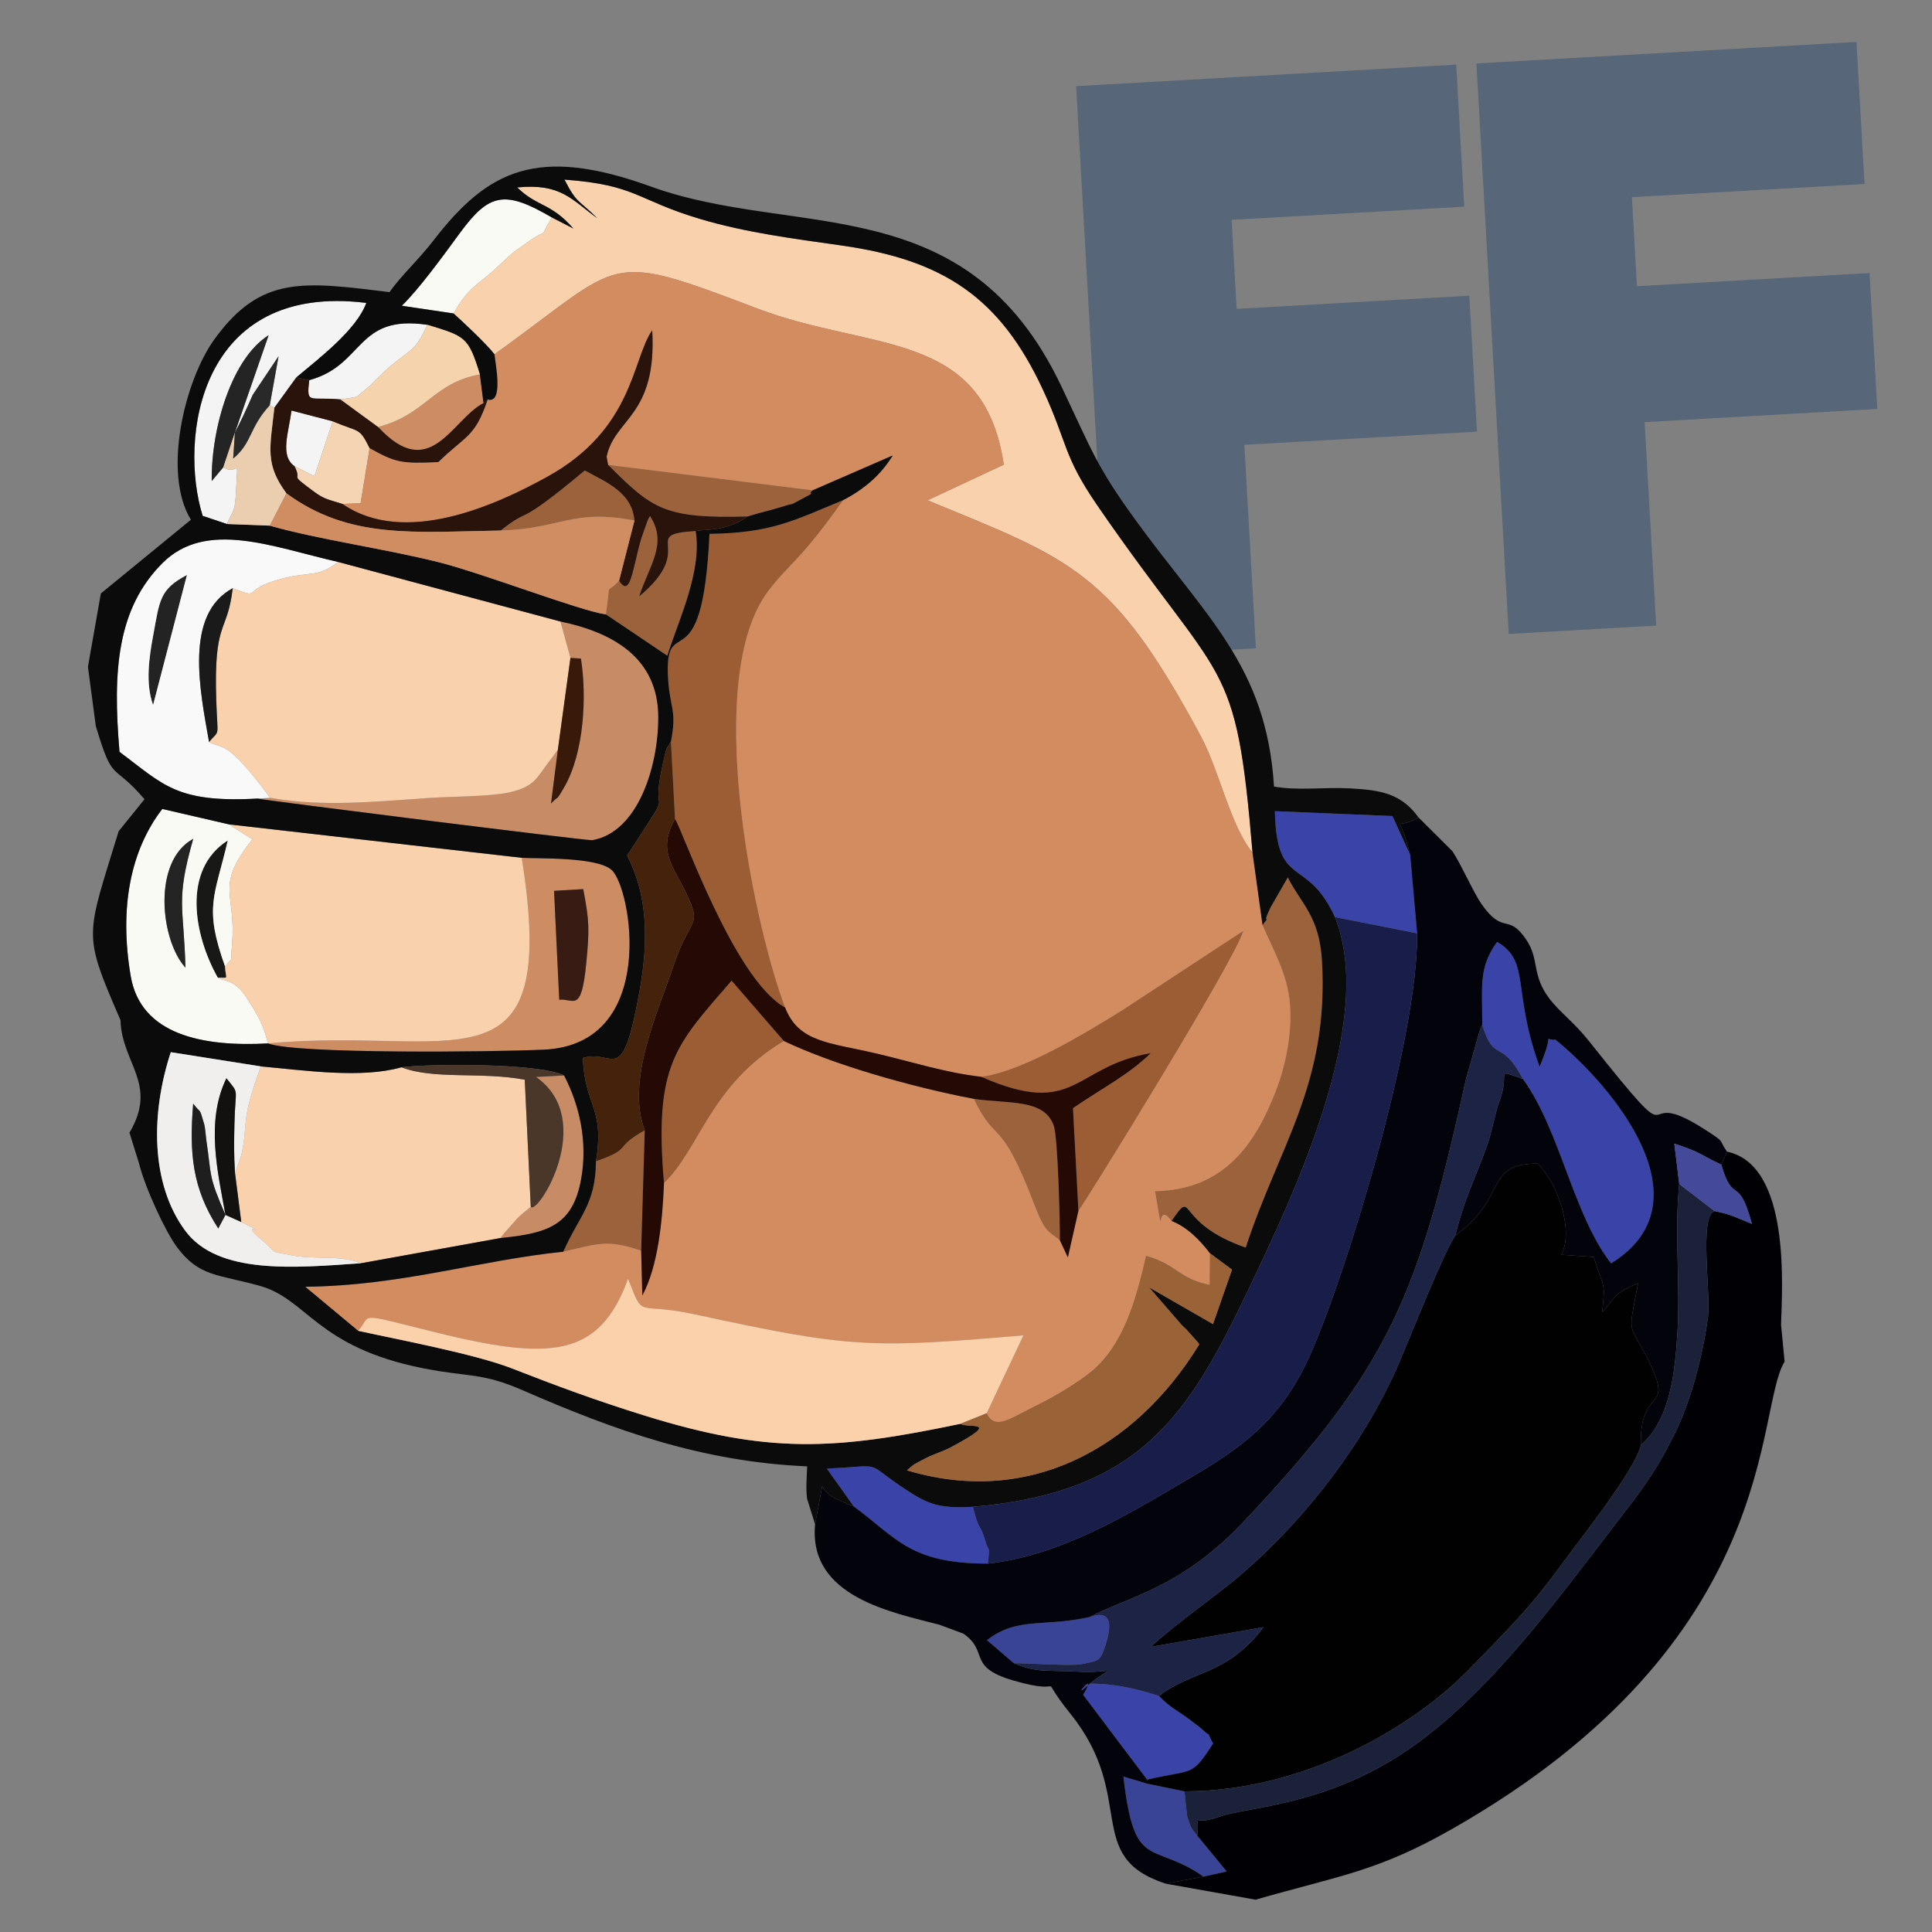 <?xml version="1.0" encoding="UTF-8"?>
<!DOCTYPE svg PUBLIC "-//W3C//DTD SVG 1.1//EN" "http://www.w3.org/Graphics/SVG/1.1/DTD/svg11.dtd">
<!-- Creator: CorelDRAW 2017 -->
<svg xmlns="http://www.w3.org/2000/svg" xml:space="preserve" width="200mm" height="200mm" version="1.1" style="shape-rendering:geometricPrecision; text-rendering:geometricPrecision; image-rendering:optimizeQuality; fill-rule:evenodd; clip-rule:evenodd"
viewBox="0 0 20000 20000"
 xmlns:xlink="http://www.w3.org/1999/xlink">
 <rect x="0" y="0" width="20000" height="20000" fill="#808080" stroke="none"/>
 <defs>
  <style type="text/css">
   <![CDATA[
    .fil18 {fill:#010102}
    .fil20 {fill:#010105}
    .fil19 {fill:#03030C}
    .fil17 {fill:#0B0B0B}
    .fil37 {fill:#13110F}
    .fil3 {fill:#181816}
    .fil21 {fill:#191D49}
    .fil38 {fill:#1A1A1A}
    .fil26 {fill:#1C213A}
    .fil23 {fill:#1D2344}
    .fil39 {fill:#1E1E1E}
    .fil1 {fill:#232323}
    .fil15 {fill:#242424}
    .fil24 {fill:#250904}
    .fil27 {fill:#29130A}
    .fil40 {fill:#292929}
    .fil36 {fill:#38190A}
    .fil34 {fill:#381C13}
    .fil2 {fill:#3A4496}
    .fil7 {fill:#3A44A8}
    .fil29 {fill:#44220B}
    .fil35 {fill:#444999}
    .fil32 {fill:#4B362A}
    .fil25 {fill:#9A6237}
    .fil11 {fill:#9C5D34}
    .fil12 {fill:#9C623B}
    .fil9 {fill:#C78B65}
    .fil5 {fill:#CD8C62}
    .fil28 {fill:#D08D61}
    .fil16 {fill:#D38C60}
    .fil33 {fill:#EBCDB0}
    .fil30 {fill:#F1EFED}
    .fil6 {fill:#F4D4B3}
    .fil4 {fill:#F4F4F4}
    .fil31 {fill:#F5D3AC}
    .fil14 {fill:#F9D2AD}
    .fil10 {fill:#F9F9F9}
    .fil22 {fill:#FAD1AA}
    .fil13 {fill:#FAD1AD}
    .fil8 {fill:#FAFAF5}
    .fil0 {fill:#2F4D71;fill-rule:nonzero;fill-opacity:0.502}
   ]]>
  </style>
 </defs>
 <g id="Capa_x0020_1">
  <path class="fil0" d="M11474.79 6797.35l-334.68 -5905.49 3934.35 -222.97 83.33 1470.41 -2408.3 136.49 52.26 921.99 2408.29 -136.48 79.73 1406.82 -2408.3 136.48 119.37 2106.26 -1526.05 86.49zm4143.76 -234.84l-334.68 -5905.48 3934.35 -222.97 83.33 1470.41 -2408.3 136.48 52.26 921.99 2408.29 -136.48 79.73 1406.82 -2408.3 136.48 119.37 2106.26 -1526.05 86.49z"/>
  <path class="fil1" d="M1584.84 7298.47l350.5 -1346.65c-284.01,149.97 -281.67,259.97 -349.54,625.71 -41.33,222.84 -82.63,497.06 -0.96,720.94z"/>
  <path class="fil2" d="M12459.51 19426.46l239.76 -53.04 -305.7 -370.89c-63.35,-85.57 -57.05,-53.71 -103.31,-198.15 -2.53,-7.9 -26.84,-242.71 -28.57,-260.5l-390.17 -80.09 -241.99 -73.05c113.26,992.54 290.09,662.99 829.98,1035.72z"/>
  <path class="fil2" d="M10495.2 17217.6c154.96,-1.54 607.61,33.15 710.52,8.38 150.05,-36.14 174.91,-19.63 222.35,-149.6 179.71,-492.41 -140.8,-332.34 -145.95,-337.32 -491.64,108.52 -749.64,-4.31 -1064.75,239.99l277.83 238.55z"/>
  <path class="fil3" d="M2254.05 10120.31c123.25,0 83.04,25.39 75.67,-116.12 -222.03,-619.84 -106.98,-720.96 28.3,-1304.08 -475,302.42 -353.17,977.32 -103.97,1420.2z"/>
  <path class="fil4" d="M2349.55 5424.55c48.86,-124.48 81.35,-112.05 90.43,-286.93 24.88,-479.35 35.39,-194.36 -128.44,-300.27l-119.79 142.42c-6.25,-562.6 214.53,-1276.92 589,-1508.87l-348.73 1006.26c58.15,-108.58 118.32,-239.61 184.09,-389.36l267.6 -400.07 -91.1 507.06 47.94 25.45 227.26 -313.43c241.46,-201.55 625.4,-496.39 724.13,-770.79 -1737.37,-216.55 -1941.5,1411.71 -1694.1,2204.08l251.71 84.45z"/>
  <path class="fil4" d="M3201.2 3935.65c-29.89,257.92 -0.68,168.28 323.65,199.09 224.19,-36.77 135.52,-4.01 290.52,-130.4 58.21,-47.46 139.99,-141.37 215.91,-205.64 230.55,-195.18 260.67,-153.09 392.25,-436.32 -743.26,-109.57 -648.03,417.06 -1222.33,573.27z"/>
  <path class="fil4" d="M3048.22 4825.48l206.65 105.32 189.45 -569.48 -426.62 -111.27c-29.75,228.61 -121.99,468.12 30.52,575.43z"/>
  <path class="fil5" d="M5735.49 9221.84l302.19 -18.23c64.34,335.98 64.43,417.48 32.08,758.67 -51.27,540.38 -130.31,369.12 -280.93,387.22l-53.34 -1127.66zm-2960.11 1579.71c291.9,111.36 2340.52,88.9 2858.99,64.11 1185.29,-56.73 903.34,-1675.65 697.37,-1859.8 -153.28,-137.04 -753.59,-115.39 -930.98,-125.91 400.24,2510.6 -716.96,1738.57 -2625.38,1921.6z"/>
  <path class="fil5" d="M3914.35 4419.58c540.95,586.94 761.27,-75.74 1090.68,-246.86l-37.64 -296.99c-482.42,85.55 -558.76,415.75 -1053.04,543.85z"/>
  <path class="fil6" d="M3048.22 4825.48c89.56,170.96 -74.52,58.19 200.5,262.85 109.39,81.4 150.94,81.84 296.92,128.35l187.32 -8.17 93.13 -569.69c-109.64,-220.64 -102.48,-158.55 -381.77,-277.5l-189.45 569.48 -206.65 -105.32z"/>
  <path class="fil7" d="M15344.18 10610.56c127.07,406.53 192.63,127.02 420.34,557.9 385.16,528.36 523.48,1414.12 913.7,1909.91 1025.54,-631.8 15.27,-1834.17 -576.17,-2316.19 -143.9,17.18 5.38,-121.89 -163.93,280.82 -287.92,-787.36 -90.56,-1092.71 -440.38,-1292.45 -189.42,264.44 -153.56,433.02 -153.56,860.01z"/>
  <path class="fil7" d="M13819.26 9493.74l850.79 168.5 -71.9 -812.39 -183.64 -402.41 -1217.45 -50.48c18.69,816.66 328.39,457.67 622.2,1096.78z"/>
  <path class="fil7" d="M8837.87 15593.87c449.46,332.59 585.56,592.84 1389,592.62 20.13,-212.77 13.91,-92.33 -32.6,-252.75 -49.52,-170.77 -53.79,-59.82 -122.95,-335.59 -374.27,21.56 -485.55,-34.71 -756.56,-220.23 -369.67,-253.1 -164.35,-203.62 -755.29,-174.74l278.4 390.69z"/>
  <path class="fil7" d="M11875.05 18422.5c475.13,-112.44 455.12,-17.91 682.74,-374.11 -100.53,-182.87 22.63,-19.11 -115.74,-148.94 -16.27,-15.25 -116.73,-91.74 -146.22,-113.25 -138.84,-101.31 -167.74,-98.33 -298.04,-229.43 -213.09,-67.8 -423.2,-124.91 -715.67,-128.26 -237.73,222.36 106.68,-182.7 -69.28,116.21l662.21 877.78z"/>
  <path class="fil8" d="M1919.91 10017.16c-261.44,-286.72 -343.92,-1104.58 80.24,-1333.11 -183.57,647.24 -97.82,683.79 -80.24,1333.11zm855.47 784.39c-54.01,-200.12 -96.59,-277.75 -219.07,-468.39 -132.31,-205.92 -234.26,-168.22 -302.26,-212.85 -249.2,-442.88 -371.03,-1117.78 103.97,-1420.2 -135.28,583.12 -250.33,684.24 -28.3,1304.08 89.6,-108.38 54.58,-23.21 72.07,-227.26 46.38,-540.55 -185.1,-590.48 211.18,-1088.11l-243.25 -155.06 -689.48 -159.62c-326.06,423.69 -448.4,1015.4 -327.11,1730.02 103.49,609.62 747.05,734.33 1422.25,697.39z"/>
  <path class="fil8" d="M4695.7 3245.11c154.63,-280.12 253.29,-291.25 474.47,-500.81 145.68,-138.02 110.6,-107.05 276.14,-226.24 276.12,-198.82 105.12,6.32 265.61,-267.26 -491.92,-287.78 -650.49,-249.09 -954.9,166.57 -189.52,258.8 -416.92,570.77 -596.84,748.05l535.52 79.69z"/>
  <path class="fil9" d="M5905.09 6810.08l108.72 7.7c61.53,388.56 34.3,972.18 -173.32,1332.08 -88.88,154.09 -50.66,77.18 -136.51,168.43l70.94 -556.58c-16.38,18.44 -33.21,45.41 -43.97,59.54 -10.56,13.9 -30.83,41.5 -43.75,58.12 -133.92,172.42 -148.43,266.19 -427.31,325.71 -193.48,41.29 -587.69,39.83 -807.56,54.46 -551.91,36.71 -1110.98,97.94 -1656.11,-0.84l-128.71 8.12c29.05,12.92 3419.83,438.46 3463.7,430.81 477.28,-83.21 685.08,-771.55 683.27,-1275.96 -2.24,-616.34 -476.6,-876.35 -1013.18,-988.02l103.79 376.43z"/>
  <path class="fil9" d="M5494.46 12492.86c-24.25,21.33 -83.66,63.18 -140.48,120.87l-130.49 146.96c-10.49,12.25 -28.84,37.59 -43.98,55.8 485.22,-49.5 750.13,-125.45 836.54,-612.29 68.62,-386.68 -15.63,-760.44 -176.87,-1071.15l-290.51 15.49c634.29,444.31 17.92,1434.53 -54.21,1344.32z"/>
  <path class="fil10" d="M1584.84 7298.47c-81.67,-223.88 -40.37,-498.1 0.96,-720.94 67.87,-365.74 65.53,-475.74 349.54,-625.71l-350.5 1346.65zm1082.67 968.35l128.71 -8.12c-460.22,-631.64 -510.67,-500.36 -632.16,-577.95 -92.95,-529.74 -261.14,-1319.73 245.03,-1591.42 323.32,122.28 55.49,18.73 519.72,-101.79 270.85,-70.33 365.94,-7.98 571.21,-170.22 -678.73,-154.65 -1367.04,-441.83 -1820.48,13.99 -463.9,466.33 -515.96,1105.37 -442.11,1952.47 455.75,338.09 584.22,529.44 1430.08,483.04z"/>
  <path class="fil11" d="M6945.13 7677.38l42.58 801.19c66.02,81.29 609.06,1661.91 1139.34,1950.86 -343.64,-921.36 -847.92,-3418.45 -174.7,-4310.19 218.84,-289.89 317.96,-294.13 776.41,-942.02 -513.06,211.75 -740.16,339.9 -1384.26,349.38 -73.19,1613.78 -475.97,758.8 -427.85,1510.5 18.59,290.46 92.82,317.79 28.48,640.28z"/>
  <path class="fil11" d="M10157.13 11146.81c986.82,432.28 949.47,-107.01 1755.67,-244.75 -240.46,231.22 -469.53,340.81 -805.5,569.32l56.24 1063.63c37.88,-36.58 1627.09,-2601.9 1707.41,-2899.43l-1253.66 822.42c-337.56,207.69 -1013.32,630.06 -1460.16,688.81z"/>
  <path class="fil11" d="M6873.56 12247.32c372.66,-356.4 475.01,-1010.1 1240.96,-1470.74l-541.15 -624.86c-573.49,665.17 -805.98,859.34 -699.81,2095.6z"/>
  <path class="fil12" d="M13069.76 9576.32c119.82,280.07 257.81,507.36 283.1,811.49 24.78,297.74 -39.87,629.96 -142.67,898.26 -220.47,575.43 -551.15,1031.76 -1253.5,1045.16 107.67,616.94 -5.64,71.94 171.45,308.01 247.18,-355.43 15.05,14.93 767.7,276.21 342.3,-1049.55 863.41,-1698.75 789.32,-2968.67 -27.08,-464.18 -214.6,-586.92 -353.88,-864.22l-180.16 313.58c-106.21,223.17 26.07,36.75 -81.36,180.18z"/>
  <path class="fil12" d="M6408.58 6012.16c-145.16,156.1 -82.54,-27.38 -136.12,348.26l635.49 427.83c117.19,-371.47 361.31,-869.22 293.69,-1291.29 -598.32,36.52 29.32,165.97 -585.09,676.96 103.85,-320.17 299.03,-546.42 111.85,-832.44 -9.81,15.19 -20.78,38.01 -24.84,48.22l-62.61 176.45c-95.07,319.34 -110.77,630.33 -232.37,446.01z"/>
  <path class="fil12" d="M7739.82 5346.53c111.25,-36.11 249.86,-66.79 348.54,-98.2 181.44,-57.72 54.91,-1.18 182.51,-67.13 225.19,-116.38 67.3,-39.89 142.4,-105.89l-2118.16 -263.08c459.99,458.98 582.03,557.47 1444.71,534.3z"/>
  <path class="fil12" d="M6169.29 12021.15c-3.35,446.78 -172.55,561.75 -338.14,936.69 365.05,-83.86 451.18,-131.07 806.43,-10.16l36.73 -1246.96c-337.3,188.61 -113.96,183.22 -505.02,320.43z"/>
  <path class="fil12" d="M10971.76 12839.33c2.06,-179.87 -20.13,-1051.19 -61.49,-1180.01 -92.17,-287.02 -468.09,-231.43 -828.7,-283.6 234.62,493.55 265.3,152.97 624.16,1090.08 115.95,302.8 146,274.02 266.03,373.53z"/>
  <path class="fil12" d="M5182.6 5492.17c630.2,-19.72 738.98,-227.83 1385.47,-103.78 -25.33,-292.57 -290.58,-395.37 -514.24,-518.39 -747.09,622.73 -536.27,356.56 -871.23,622.17z"/>
  <path class="fil13" d="M2409.09 6089.33c-55.85,481.48 -199.53,315.09 -170.06,1171.27 13.64,395.95 38.99,284.3 -74.97,420.15 121.49,77.59 171.94,-53.69 632.16,577.95 545.13,98.78 1104.2,37.55 1656.11,0.84 219.87,-14.63 614.08,-13.17 807.56,-54.46 278.88,-59.52 293.39,-153.29 427.31,-325.71 12.92,-16.62 33.19,-44.22 43.75,-58.12 10.76,-14.13 27.59,-41.1 43.97,-59.54l130.17 -951.63 -103.79 -376.43 -2301.28 -616.33c-205.27,162.24 -300.36,99.89 -571.21,170.22 -464.23,120.52 -196.4,224.07 -519.72,101.79z"/>
  <path class="fil13" d="M2329.72 10004.19c7.37,141.51 47.58,116.12 -75.67,116.12 68,44.63 169.95,6.93 302.26,212.85 122.48,190.64 165.06,268.27 219.07,468.39 1908.42,-183.03 3025.62,589 2625.38,-1921.6l-3031.04 -346.19 243.25 155.06c-396.28,497.63 -164.8,547.56 -211.18,1088.11 -17.49,204.05 17.53,118.88 -72.07,227.26z"/>
  <path class="fil14" d="M5711.92 2250.8c-160.49,273.58 10.51,68.44 -265.61,267.26 -165.54,119.19 -130.46,88.22 -276.14,226.24 -221.18,209.56 -319.84,220.69 -474.47,500.81 74.56,67.37 326.6,299.88 423.15,422 1359.62,-974.41 1117.59,-1083 2721.57,-473.4 1176.15,447 2342.73,211.62 2550.83,1616.35l-788.91 369.08c1488.01,612.96 1909.17,726.34 2829.76,2444.31 192.8,359.81 301.18,914.36 534.1,1204.03 -173.16,-2067.34 -289.96,-1683.7 -1604.53,-3592.05 -360.45,-523.28 -307.2,-645.32 -565.29,-1200.97 -442.95,-953.63 -1027.65,-1341.93 -2078.65,-1492.13 -486.76,-69.56 -989.42,-132.14 -1468.79,-275.13 -667.17,-199.01 -655.66,-351.92 -1405.39,-407.75 132.38,257.73 142.87,201.74 340.13,400.47 -270.94,-197.45 -378.77,-363.04 -829.65,-319.43 206.99,202.45 347.03,156.39 582.04,425.53l-224.15 -115.22z"/>
  <path class="fil14" d="M2432.71 12142.01l64.87 508.16c407.76,209.15 -103.33,-72.37 232.7,203.49 151.76,124.61 31.84,91.59 289.01,141.3 244.01,47.18 502.33,-6.09 717.86,82.08l1442.36 -260.55c15.14,-18.21 33.49,-43.55 43.98,-55.8l130.49 -146.96c56.82,-57.69 116.23,-99.54 140.48,-120.87l-62.31 -1315.83c-451.38,-84.76 -939.8,2.1 -1276.28,-128.52 -417.41,118.24 -997.55,32.09 -1455.55,-9.15 -221.97,602.69 -123.01,566.87 -202.66,920.25l-64.95 182.4z"/>
  <path class="fil15" d="M2311.54 4837.35l120.48 -360.19 348.73 -1006.26c-374.47,231.95 -595.25,946.27 -589,1508.87l119.79 -142.42z"/>
  <path class="fil15" d="M1919.91 10017.16c-17.58,-649.32 -103.33,-685.87 80.24,-1333.11 -424.16,228.53 -341.68,1046.39 -80.24,1333.11z"/>
  <path class="fil16" d="M5118.85 3667.11c9.66,101.7 95.51,516.28 -70.46,468.8 -132.54,394.97 -226.59,369.31 -510.96,647.39 -382.35,17.75 -442.53,5.43 -711.34,-144.48l-93.13 569.69 -187.32 8.17c643.32,443.21 1590.36,12.15 2123.09,-283.14 891.55,-494.18 874.28,-1216.34 1083.19,-1515.34 49.93,888.19 -386.98,909.09 -472.35,1308.74l15.54 85.29 2118.16 263.08 828.46 -360.56c-112.51,184.86 -276.67,340.29 -512.97,462.47 -458.45,647.89 -557.57,652.13 -776.41,942.02 -673.22,891.74 -168.94,3388.83 174.7,4310.19 140.76,361.35 455.68,362.25 936.36,474.24 374.56,87.28 718.6,200.23 1093.72,243.14 446.84,-58.75 1122.6,-481.12 1460.16,-688.81l1253.66 -822.42c-80.32,297.53 -1669.53,2862.85 -1707.41,2899.43l-108.99 481.36 -82.79 -177.04c-120.03,-99.51 -150.08,-70.73 -266.03,-373.53 -358.86,-937.11 -389.54,-596.53 -624.16,-1090.08 -661.39,-127.54 -1449.59,-353.01 -1967.05,-599.14 -765.95,460.64 -868.3,1114.34 -1240.96,1470.74 -15.45,399.92 -63.92,866.85 -224.41,1163.91l-11.57 -463.55c-355.25,-120.91 -441.38,-73.7 -806.43,10.16 -875.86,89.53 -1670.93,351.81 -2671,362.74l547.11 455.8c151.9,-169.46 -45.34,-193.75 787.81,12.59 1193.68,295.63 1707.97,273.14 2006.51,-551.76 171.49,433.96 67.4,233.45 694.86,369.57 1612.55,349.84 1818.61,351.72 3398.3,216.53l-380.81 806.71c88.43,185.4 250.47,47.45 514.62,-80.13 192.75,-93.09 442.34,-245.48 575.71,-357.34 311.92,-261.62 447.98,-695.54 560.54,-1191.65 326.85,93.49 330.56,233.41 658.61,301.68l2.78 -327.87c-109.79,-144.39 -241.24,-274.12 -398.05,-335.47 -177.09,-236.07 -63.78,308.93 -171.45,-308.01 702.35,-13.4 1033.03,-469.73 1253.5,-1045.16 102.8,-268.3 167.45,-600.52 142.67,-898.26 -25.29,-304.13 -163.28,-531.42 -283.1,-811.49l-103.56 -748.84c-232.92,-289.67 -341.3,-844.22 -534.1,-1204.03 -920.59,-1717.97 -1341.75,-1831.35 -2829.76,-2444.31l788.91 -369.08c-208.1,-1404.73 -1374.68,-1169.35 -2550.83,-1616.35 -1603.98,-609.6 -1361.95,-501.01 -2721.57,473.4z"/>
  <path class="fil17" d="M2700.32 11039.36c458,41.24 1038.14,127.39 1455.55,9.15 256.24,-35.86 1416.27,-48.03 1683.31,84.54 161.24,310.71 245.49,684.47 176.87,1071.15 -86.41,486.84 -351.32,562.79 -836.54,612.29l-1442.36 260.55c-694.08,48.69 -1481.35,120.14 -1819.44,-336.55 -362.72,-489.97 -356.02,-1221.53 -149.51,-1848.29l932.12 147.16zm-330.6 -2505.6l3031.04 346.19c177.39,10.52 777.7,-11.13 930.98,125.91 205.97,184.15 487.92,1803.07 -697.37,1859.8 -518.47,24.79 -2567.09,47.25 -2858.99,-64.11 -675.2,36.94 -1318.76,-87.77 -1422.25,-697.39 -121.29,-714.62 1.05,-1306.33 327.11,-1730.02l689.48 159.62zm297.79 -266.94c-845.86,46.4 -974.33,-144.95 -1430.08,-483.04 -73.85,-847.1 -21.79,-1486.14 442.11,-1952.47 453.44,-455.82 1141.75,-168.64 1820.48,-13.99l2301.28 616.33c536.58,111.67 1010.94,371.68 1013.18,988.02 1.81,504.41 -205.99,1192.75 -683.27,1275.96 -43.87,7.65 -3434.65,-417.89 -3463.7,-430.81zm10298.69 560.66l103.56 748.84c107.43,-143.43 -24.85,42.99 81.36,-180.18l180.16 -313.58c139.28,277.3 326.8,400.04 353.88,864.22 74.09,1269.92 -447.02,1919.12 -789.32,2968.67 -752.65,-261.28 -520.52,-631.64 -767.7,-276.21 156.81,61.35 288.26,191.08 398.05,335.47l227.64 168.45 -196.81 563.68 -663.69 -381.79 342.3 394.66c14.3,13.7 33.26,30.6 46.93,44.38l89.15 99.57c10.31,11.42 31,33.7 43.02,53.03 -670.33,1093.28 -1779.47,1679.3 -3026.05,1303.97 87.11,-73.75 59.19,-54.62 192.72,-124.02 92.78,-48.22 172.73,-67.24 258.84,-112.86 555.46,-294.26 170.55,-193.21 103.05,-244.68 -1303.92,273.18 -1985.52,314.42 -3274.65,-86.37 -501.93,-156.04 -908.25,-306.68 -1368.89,-486.86 -380.16,-148.69 -1192.56,-301.47 -1592.49,-389.49l-547.11 -455.8c1000.07,-10.93 1795.14,-273.21 2671,-362.74 165.59,-374.94 334.79,-489.91 338.14,-936.69 93.25,-560.68 -116.61,-566.26 -135.24,-1069.1 324.89,-98.4 401.76,330.91 585.73,-687.04 99.42,-550.11 78.19,-1009.84 -127.38,-1407.57 534.94,-835.2 222.56,-291.3 366.76,-939.29 49.25,-221.35 36,-150.05 85.97,-240.77 64.34,-322.49 -9.89,-349.82 -28.48,-640.28 -48.12,-751.7 354.66,103.28 427.85,-1510.5 644.1,-9.48 871.2,-137.63 1384.26,-349.38 236.3,-122.18 400.46,-277.61 512.97,-462.47l-828.46 360.56c-75.1,66 82.79,-10.49 -142.4,105.89 -127.6,65.95 -1.07,9.41 -182.51,67.13 -98.68,31.41 -237.29,62.09 -348.54,98.2 -226.42,157.24 -425.55,129.41 -538.18,150.43 67.62,422.07 -176.5,919.82 -293.69,1291.29l-635.49 -427.83c-275.41,-39.28 -1269.1,-424.42 -1733.6,-541.05 -552.24,-138.67 -1233.27,-232.35 -1747.51,-377.93l-441.8 -16.89 -251.71 -84.45c-247.4,-792.37 -43.27,-2420.63 1694.1,-2204.08 -98.73,274.4 -482.67,569.24 -724.13,770.79l133.39 28.84c574.3,-156.21 479.07,-682.84 1222.33,-573.27 393.67,120.62 423.91,123.57 543.86,513.35l37.64 296.99 43.36 -36.81c165.97,47.48 80.12,-367.1 70.46,-468.8 -96.55,-122.12 -348.59,-354.63 -423.15,-422l-535.52 -79.69c179.92,-177.28 407.32,-489.25 596.84,-748.05 304.41,-415.66 462.98,-454.35 954.9,-166.57l224.15 115.22c-235.01,-269.14 -375.05,-223.08 -582.04,-425.53 450.88,-43.61 558.71,121.98 829.65,319.43 -197.26,-198.73 -207.75,-142.74 -340.13,-400.47 749.73,55.83 738.22,208.74 1405.39,407.75 479.37,142.99 982.03,205.57 1468.79,275.13 1051,150.2 1635.7,538.5 2078.65,1492.13 258.09,555.65 204.84,677.69 565.29,1200.97 1314.57,1908.35 1431.37,1524.71 1604.53,3592.05zm-11974.72 -1312.47c183.11,609.69 162.67,359.84 504.49,758.51l-267.78 331.38c-339.39,1110.77 -375.45,1041.38 18.95,1955.22 13.16,450.1 392.45,660.6 93.02,1165.41l98.84 316.94c62.37,252.13 272.63,706.9 393.56,868.46 229.92,307.18 417.12,278.2 854.07,399.21 496.9,137.62 585.75,633.44 1692.6,853.9 474.53,94.51 603.54,41.29 1033.71,228.81 945.89,412.32 1851.75,739.6 2942.92,786.81 -3.98,117.03 -15.36,218.47 -0.98,335.63l83.06 264.49 74.36 -399.61c-3.93,11.57 10.82,17.39 15.68,37.83l72.77 71.19c11.54,7.49 175.22,83.57 237.12,104.68l-278.4 -390.69c590.94,-28.88 385.62,-78.36 755.29,174.74 271.01,185.52 382.29,241.79 756.56,220.23 1740.51,-148.37 2233.34,-955.55 2847.08,-2239 470.96,-984.88 1333.42,-2788.07 900.86,-3865.41 -293.81,-639.11 -603.51,-280.12 -622.2,-1096.78l1217.45 50.48 183.64 402.41c-114.18,-482.34 -193.28,-228.86 86.93,-387.12 -181.09,-251.21 -395.96,-283.52 -701.73,-300.97 -283.46,-16.16 -526.79,26.09 -794.76,-18.99 -77.56,-1255.03 -711.03,-1758.15 -1448.52,-2779.71 -383.57,-531.33 -432.61,-687.12 -750.13,-1358.53 -981.58,-2075.56 -2750.8,-1530.05 -4251.9,-2073.29 -1178.19,-426.36 -1687.49,-170.74 -2248.78,555.48 -161.87,209.42 -327.61,355.49 -457.75,537.56 -892.59,-110.62 -1331.42,-174.54 -1810.09,485.13 -310.08,427.36 -541.84,1390.45 -245.07,1870.83l-932.42 763.35 -133.66 759.44 81.21 611.98z"/>
  <path class="fil18" d="M15066.17 12787.49c-122.09,180.65 -443.24,992.31 -575.03,1302.31 -348.51,819.78 -961.01,1617.26 -1612.23,2182.47 -307.61,266.97 -648.38,486.35 -968.02,776.61l1169.48 -204.41c-385.05,506.48 -737.54,441.78 -1082.58,712.3 130.3,131.1 159.2,128.12 298.04,229.43 29.49,21.51 129.95,98 146.22,113.25 138.37,129.83 15.21,-33.93 115.74,148.94 -227.62,356.2 -207.61,261.67 -682.74,374.11l-3.53 41.29 390.17 80.09c1230.64,-0.66 2360.45,-654.75 2960.75,-1276.96 423.5,-438.95 601.65,-602.15 980.2,-1120.68 171.71,-235.23 731.55,-939.06 784,-1187.74 -17.67,-625.17 361.5,-313.54 70.64,-890.82 -195.21,-387.45 -209.46,-217.76 -99.69,-783.19 -266.26,104.46 -241.71,165.64 -371.45,298.02 33.36,-325.17 20.79,-219.41 -87.91,-570.02l-335.68 -23.33c129.85,-246.07 -28.88,-726.23 -243.21,-943.84 -562.6,-0.07 -303.4,351.21 -853.17,742.17z"/>
  <path class="fil19" d="M14598.15 8849.85l71.9 812.39c10.28,1077.62 -717.38,3476.36 -1099.74,4345.97 -323.67,736.15 -770.79,1010.21 -1351.13,1350.6 -574.89,337.22 -1251.75,745.58 -1992.31,827.68 -803.44,0.22 -939.54,-260.03 -1389,-592.62 -61.9,-21.11 -225.58,-97.19 -237.12,-104.68l-72.77 -71.19c-4.86,-20.44 -19.61,-26.26 -15.68,-37.83l-74.36 399.61c-71.85,752.04 800.92,911.93 1286.47,1039.34l249.13 92.36c269.72,187.57 31.97,343.45 514.92,484.66 620.81,181.51 207.07,-134.39 593.28,345.61 693.97,862.5 124.35,1477.06 985.47,1757.95l392.3 -73.24c-539.89,-372.73 -716.72,-43.18 -829.98,-1035.72l241.99 73.05 3.53 -41.29 -662.21 -877.78c175.96,-298.91 -168.45,106.15 69.28,-116.21 263.29,-210.35 277.33,-101.39 -148.67,-124.37 -310.65,-16.76 -401.72,12.57 -638.25,-86.54l-277.83 -238.55c315.11,-244.3 573.11,-131.47 1064.75,-239.99 403.42,-214.05 939.28,-295.52 1588.98,-983.3 1530.68,-1620.39 1811.19,-2352.96 2306.76,-4591.91l138.63 -488.67c5.96,-15.82 16.19,-44.21 27.69,-64.62 0,-426.99 -35.86,-595.57 153.56,-860.01 349.82,199.74 152.46,505.09 440.38,1292.45 169.31,-402.71 20.03,-263.64 163.93,-280.82 591.44,482.02 1601.71,1684.39 576.17,2316.19 -390.22,-495.79 -528.54,-1381.55 -913.7,-1909.91 -310.25,-102.82 -122.06,-80.03 -243.3,232 -37.92,97.62 -75.3,315.1 -129.48,465.77 -115.35,320.72 -233.8,545.55 -325.57,921.26 549.77,-390.96 290.57,-742.24 853.17,-742.17 214.33,217.61 373.06,697.77 243.21,943.84l335.68 23.33c108.7,350.61 121.27,244.85 87.91,570.02 129.74,-132.38 105.19,-193.56 371.45,-298.02 -109.77,565.43 -95.52,395.74 99.69,783.19 290.86,577.28 -88.31,265.65 -70.64,890.82 300.46,-257.65 350.55,-739.66 376.8,-1139.9 33.96,-517.89 -32.13,-1054.8 19.97,-1562.42l-50.88 -417.25c274.69,87.85 283.93,123.24 486.17,217.63l59.38 -134.82c-96.7,-136.05 -1.31,-83.32 -238.21,-234.73 -777.7,-497.02 -140.89,412.99 -1192.5,-912.21 -147.66,-186.08 -305.79,-302.7 -405.92,-434.03 -189.21,-248.19 -104.39,-407.7 -238.45,-608.38 -195.02,-291.94 -234.62,-41.87 -467.55,-375.34 -80.71,-115.57 -207.36,-405.05 -299.95,-545.25l-350.42 -349.07c-280.21,158.26 -201.11,-95.22 -86.93,387.12z"/>
  <path class="fil20" d="M17818.7 12056.56c122.11,424.06 177.49,94.67 316.92,612.88 -191.32,-76.28 -202.49,-94.42 -387.48,-132.65 -161.05,50.05 -36.56,862.9 -66.99,1093.7 -57.34,434.73 -189.02,894.4 -337.25,1196.19 -196.81,400.66 -343.71,590.83 -599.67,922.72 -614.75,797.14 -1333.37,1797.78 -2184.82,2374.63 -846.67,573.6 -1648.19,578.84 -1938.47,682.7 -349.94,125.22 -187.2,-112.07 -227.37,195.8l305.7 370.89 -239.76 53.04 -392.3 73.24 930.37 165.71c891.68,-255.22 1263.45,-293.06 2035.82,-732.78 3426.53,-1950.75 3128.92,-4339.8 3440.83,-4837.07l-36.84 -381.72c9.96,-374.14 104.78,-1651.59 -559.31,-1792.1l-59.38 134.82z"/>
  <path class="fil21" d="M10071.32 15598.15c69.16,275.77 73.43,164.82 122.95,335.59 46.51,160.42 52.73,39.98 32.6,252.75 740.56,-82.1 1417.42,-490.46 1992.31,-827.68 580.34,-340.39 1027.46,-614.45 1351.13,-1350.6 382.36,-869.61 1110.02,-3268.35 1099.74,-4345.97l-850.79 -168.5c432.56,1077.34 -429.9,2880.53 -900.86,3865.41 -613.74,1283.45 -1106.57,2090.63 -2847.08,2239z"/>
  <path class="fil22" d="M3707.26 13776.38c399.93,88.02 1212.33,240.8 1592.49,389.49 460.64,180.18 866.96,330.82 1368.89,486.86 1289.13,400.79 1970.73,359.55 3274.65,86.37l270.64 -109.08 380.81 -806.71c-1579.69,135.19 -1785.75,133.31 -3398.3,-216.53 -627.46,-136.12 -523.37,64.39 -694.86,-369.57 -298.54,824.9 -812.83,847.39 -2006.51,551.76 -833.15,-206.34 -635.91,-182.05 -787.81,-12.59z"/>
  <path class="fil23" d="M11282.12 16739.06c5.15,4.98 325.66,-155.09 145.95,337.32 -47.44,129.97 -72.3,113.46 -222.35,149.6 -102.91,24.77 -555.56,-9.92 -710.52,-8.38 236.53,99.11 327.6,69.78 638.25,86.54 426,22.98 411.96,-85.98 148.67,124.37 292.47,3.35 502.58,60.46 715.67,128.26 345.04,-270.52 697.53,-205.82 1082.58,-712.3l-1169.48 204.41c319.64,-290.26 660.41,-509.64 968.02,-776.61 651.22,-565.21 1263.72,-1362.69 1612.23,-2182.47 131.79,-310 452.94,-1121.66 575.03,-1302.31 91.77,-375.71 210.22,-600.54 325.57,-921.26 54.18,-150.67 91.56,-368.15 129.48,-465.77 121.24,-312.03 -66.95,-334.82 243.3,-232 -227.71,-430.88 -293.27,-151.37 -420.34,-557.9 -11.5,20.41 -21.73,48.8 -27.69,64.62l-138.63 488.67c-495.57,2238.95 -776.08,2971.52 -2306.76,4591.91 -649.7,687.78 -1185.56,769.25 -1588.98,983.3z"/>
  <path class="fil24" d="M6674.31 11700.72l-36.73 1246.96 11.57 463.55c160.49,-297.06 208.96,-763.99 224.41,-1163.91 -106.17,-1236.26 126.32,-1430.43 699.81,-2095.6l541.15 624.86c517.46,246.13 1305.66,471.6 1967.05,599.14 360.61,52.17 736.53,-3.42 828.7,283.6 41.36,128.82 63.55,1000.14 61.49,1180.01l82.79 177.04 108.99 -481.36 -56.24 -1063.63c335.97,-228.51 565.04,-338.1 805.5,-569.32 -806.2,137.74 -768.85,677.03 -1755.67,244.75 -375.12,-42.91 -719.16,-155.86 -1093.72,-243.14 -480.68,-111.99 -795.6,-112.89 -936.36,-474.24 -530.28,-288.95 -1073.32,-1869.57 -1139.34,-1950.86 -185.18,326.33 -19.15,486.04 112.35,759.61 175.3,364.68 44.94,249.11 -117.2,728.9 -176.03,520.82 -504.1,1217.22 -308.55,1733.64z"/>
  <path class="fil25" d="M10213.93 14630.02l-270.64 109.08c67.5,51.47 452.41,-49.58 -103.05,244.68 -86.11,45.62 -166.06,64.64 -258.84,112.86 -133.53,69.4 -105.61,50.27 -192.72,124.02 1246.58,375.33 2355.72,-210.69 3026.05,-1303.97 -12.02,-19.33 -32.71,-41.61 -43.02,-53.03l-89.15 -99.57c-13.67,-13.78 -32.63,-30.68 -46.93,-44.38l-342.3 -394.66 663.69 381.79 196.81 -563.68 -227.64 -168.45 -2.78 327.87c-328.05,-68.27 -331.76,-208.19 -658.61,-301.68 -112.56,496.11 -248.62,930.03 -560.54,1191.65 -133.37,111.86 -382.96,264.25 -575.71,357.34 -264.15,127.58 -426.19,265.53 -514.62,80.13z"/>
  <path class="fil26" d="M16986.64 14958.5c-52.45,248.68 -612.29,952.51 -784,1187.74 -378.55,518.53 -556.7,681.73 -980.2,1120.68 -600.3,622.21 -1730.11,1276.3 -2960.75,1276.96 1.73,17.79 26.04,252.6 28.57,260.5 46.26,144.44 39.96,112.58 103.31,198.15 40.17,-307.87 -122.57,-70.58 227.37,-195.8 290.28,-103.86 1091.8,-109.1 1938.47,-682.7 851.45,-576.85 1570.07,-1577.49 2184.82,-2374.63 255.96,-331.89 402.86,-522.06 599.67,-922.72 148.23,-301.79 279.91,-761.46 337.25,-1196.19 30.43,-230.8 -94.06,-1043.65 66.99,-1093.7l-364.73 -280.61c-52.1,507.62 13.99,1044.53 -19.97,1562.42 -26.25,400.24 -76.34,882.25 -376.8,1139.9z"/>
  <path class="fil27" d="M3545.64 5216.68c-145.98,-46.51 -187.53,-46.95 -296.92,-128.35 -275.02,-204.66 -110.94,-91.89 -200.5,-262.85 -152.51,-107.31 -60.27,-346.82 -30.52,-575.43l426.62 111.27c279.29,118.95 272.13,56.86 381.77,277.5 268.81,149.91 328.99,162.23 711.34,144.48 284.37,-278.08 378.42,-252.42 510.96,-647.39l-43.36 36.81c-329.41,171.12 -549.73,833.8 -1090.68,246.86l-389.5 -284.84c-324.33,-30.81 -353.54,58.83 -323.65,-199.09l-133.39 -28.84 -227.26 313.43c-47.94,425.48 -97.27,583.59 123.83,886.27 654.08,479.28 1320.25,399.81 2218.22,385.66 334.96,-265.61 124.14,0.56 871.23,-622.17 223.66,123.02 488.91,225.82 514.24,518.39l-159.49 623.77c121.6,184.32 137.3,-126.67 232.37,-446.01l62.61 -176.45c4.06,-10.21 15.03,-33.03 24.84,-48.22 187.18,286.02 -8,512.27 -111.85,832.44 614.41,-510.99 -13.23,-640.44 585.09,-676.96 112.63,-21.02 311.76,6.81 538.18,-150.43 -862.68,23.17 -984.72,-75.32 -1444.71,-534.3l-15.54 -85.29c85.37,-399.65 522.28,-420.55 472.35,-1308.74 -208.91,299 -191.64,1021.16 -1083.19,1515.34 -532.73,295.29 -1479.77,726.35 -2123.09,283.14z"/>
  <path class="fil28" d="M2791.35 5441.44c514.24,145.58 1195.27,239.26 1747.51,377.93 464.5,116.63 1458.19,501.77 1733.6,541.05 53.58,-375.64 -9.04,-192.16 136.12,-348.26l159.49 -623.77c-646.49,-124.05 -755.27,84.06 -1385.47,103.78 -897.97,14.15 -1564.14,93.62 -2218.22,-385.66l-173.03 334.93z"/>
  <path class="fil29" d="M6169.29 12021.15c391.06,-137.21 167.72,-131.82 505.02,-320.43 -195.55,-516.42 132.52,-1212.82 308.55,-1733.64 162.14,-479.79 292.5,-364.22 117.2,-728.9 -131.5,-273.57 -297.53,-433.28 -112.35,-759.61l-42.58 -801.19c-49.97,90.72 -36.72,19.42 -85.97,240.77 -144.2,647.99 168.18,104.09 -366.76,939.29 205.57,397.73 226.8,857.46 127.38,1407.57 -183.97,1017.95 -260.84,588.64 -585.73,687.04 18.63,502.84 228.49,508.42 135.24,1069.1z"/>
  <path class="fil30" d="M2333.82 12576.8l-74.41 140.54c-268.23,-415.4 -301.39,-774.56 -259.66,-1292.78 82.2,111.72 59.24,21.65 115.15,216.43 8.55,29.84 16.18,130.26 20.93,161.64 57.32,379.33 14.44,355.16 197.99,774.17zm1403.33 500.24c-215.53,-88.17 -473.85,-34.9 -717.86,-82.08 -257.17,-49.71 -137.25,-16.69 -289.01,-141.3 -336.03,-275.86 175.06,5.66 -232.7,-203.49l-163.76 -73.37c-77.57,-436.43 -208.55,-966.33 9.9,-1414.54 138.88,173.64 91.79,81.66 83.11,473.8 -4.23,190.89 -6.22,313.39 5.88,505.95l64.95 -182.4c79.65,-353.38 -19.31,-317.56 202.66,-920.25l-932.12 -147.16c-206.51,626.76 -213.21,1358.32 149.51,1848.29 338.09,456.69 1125.36,385.24 1819.44,336.55z"/>
  <path class="fil31" d="M3524.85 4134.74l389.5 284.84c494.28,-128.1 570.62,-458.3 1053.04,-543.85 -119.95,-389.78 -150.19,-392.73 -543.86,-513.35 -131.58,283.23 -161.7,241.14 -392.25,436.32 -75.92,64.27 -157.7,158.18 -215.91,205.64 -155,126.39 -66.33,93.63 -290.52,130.4z"/>
  <path class="fil32" d="M5494.46 12492.86c72.13,90.21 688.5,-900.01 54.21,-1344.32l290.51 -15.49c-267.04,-132.57 -1427.07,-120.4 -1683.31,-84.54 336.48,130.62 824.9,43.76 1276.28,128.52l62.31 1315.83z"/>
  <path class="fil33" d="M2432.02 4477.16l-120.48 360.19c163.83,105.91 153.32,-179.08 128.44,300.27 -9.08,174.88 -41.57,162.45 -90.43,286.93l441.8 16.89 173.03 -334.93c-221.1,-302.68 -171.77,-460.79 -123.83,-886.27l-47.94 -25.45c-218.98,239.12 -177.37,383.39 -378.87,552.42l18.28 -270.05z"/>
  <path class="fil34" d="M5788.83 10349.5c150.62,-18.1 229.66,153.16 280.93,-387.22 32.35,-341.19 32.26,-422.69 -32.08,-758.67l-302.19 18.23 53.34 1127.66z"/>
  <path class="fil35" d="M17383.41 12256.18l364.73 280.61c184.99,38.23 196.16,56.37 387.48,132.65 -139.43,-518.21 -194.81,-188.82 -316.92,-612.88 -202.24,-94.39 -211.48,-129.78 -486.17,-217.63l50.88 417.25z"/>
  <path class="fil36" d="M5774.92 7761.71l-70.94 556.58c85.85,-91.25 47.63,-14.34 136.51,-168.43 207.62,-359.9 234.85,-943.52 173.32,-1332.08l-108.72 -7.7 -130.17 951.63z"/>
  <path class="fil37" d="M2333.82 12576.8l163.76 73.37 -64.87 -508.16c-12.1,-192.56 -10.11,-315.06 -5.88,-505.95 8.68,-392.14 55.77,-300.16 -83.11,-473.8 -218.45,448.21 -87.47,978.11 -9.9,1414.54z"/>
  <path class="fil38" d="M2164.06 7680.75c113.96,-135.85 88.61,-24.2 74.97,-420.15 -29.47,-856.18 114.21,-689.79 170.06,-1171.27 -506.17,271.69 -337.98,1061.68 -245.03,1591.42z"/>
  <path class="fil39" d="M2333.82 12576.8c-183.55,-419.01 -140.67,-394.84 -197.99,-774.17 -4.75,-31.38 -12.38,-131.8 -20.93,-161.64 -55.91,-194.78 -32.95,-104.71 -115.15,-216.43 -41.73,518.22 -8.57,877.38 259.66,1292.78l74.41 -140.54z"/>
  <path class="fil40" d="M2432.02 4477.16l-18.28 270.05c201.5,-169.03 159.89,-313.3 378.87,-552.42l91.1 -507.06 -267.6 400.07c-65.77,149.75 -125.94,280.78 -184.09,389.36z"/>
 </g>
</svg>
